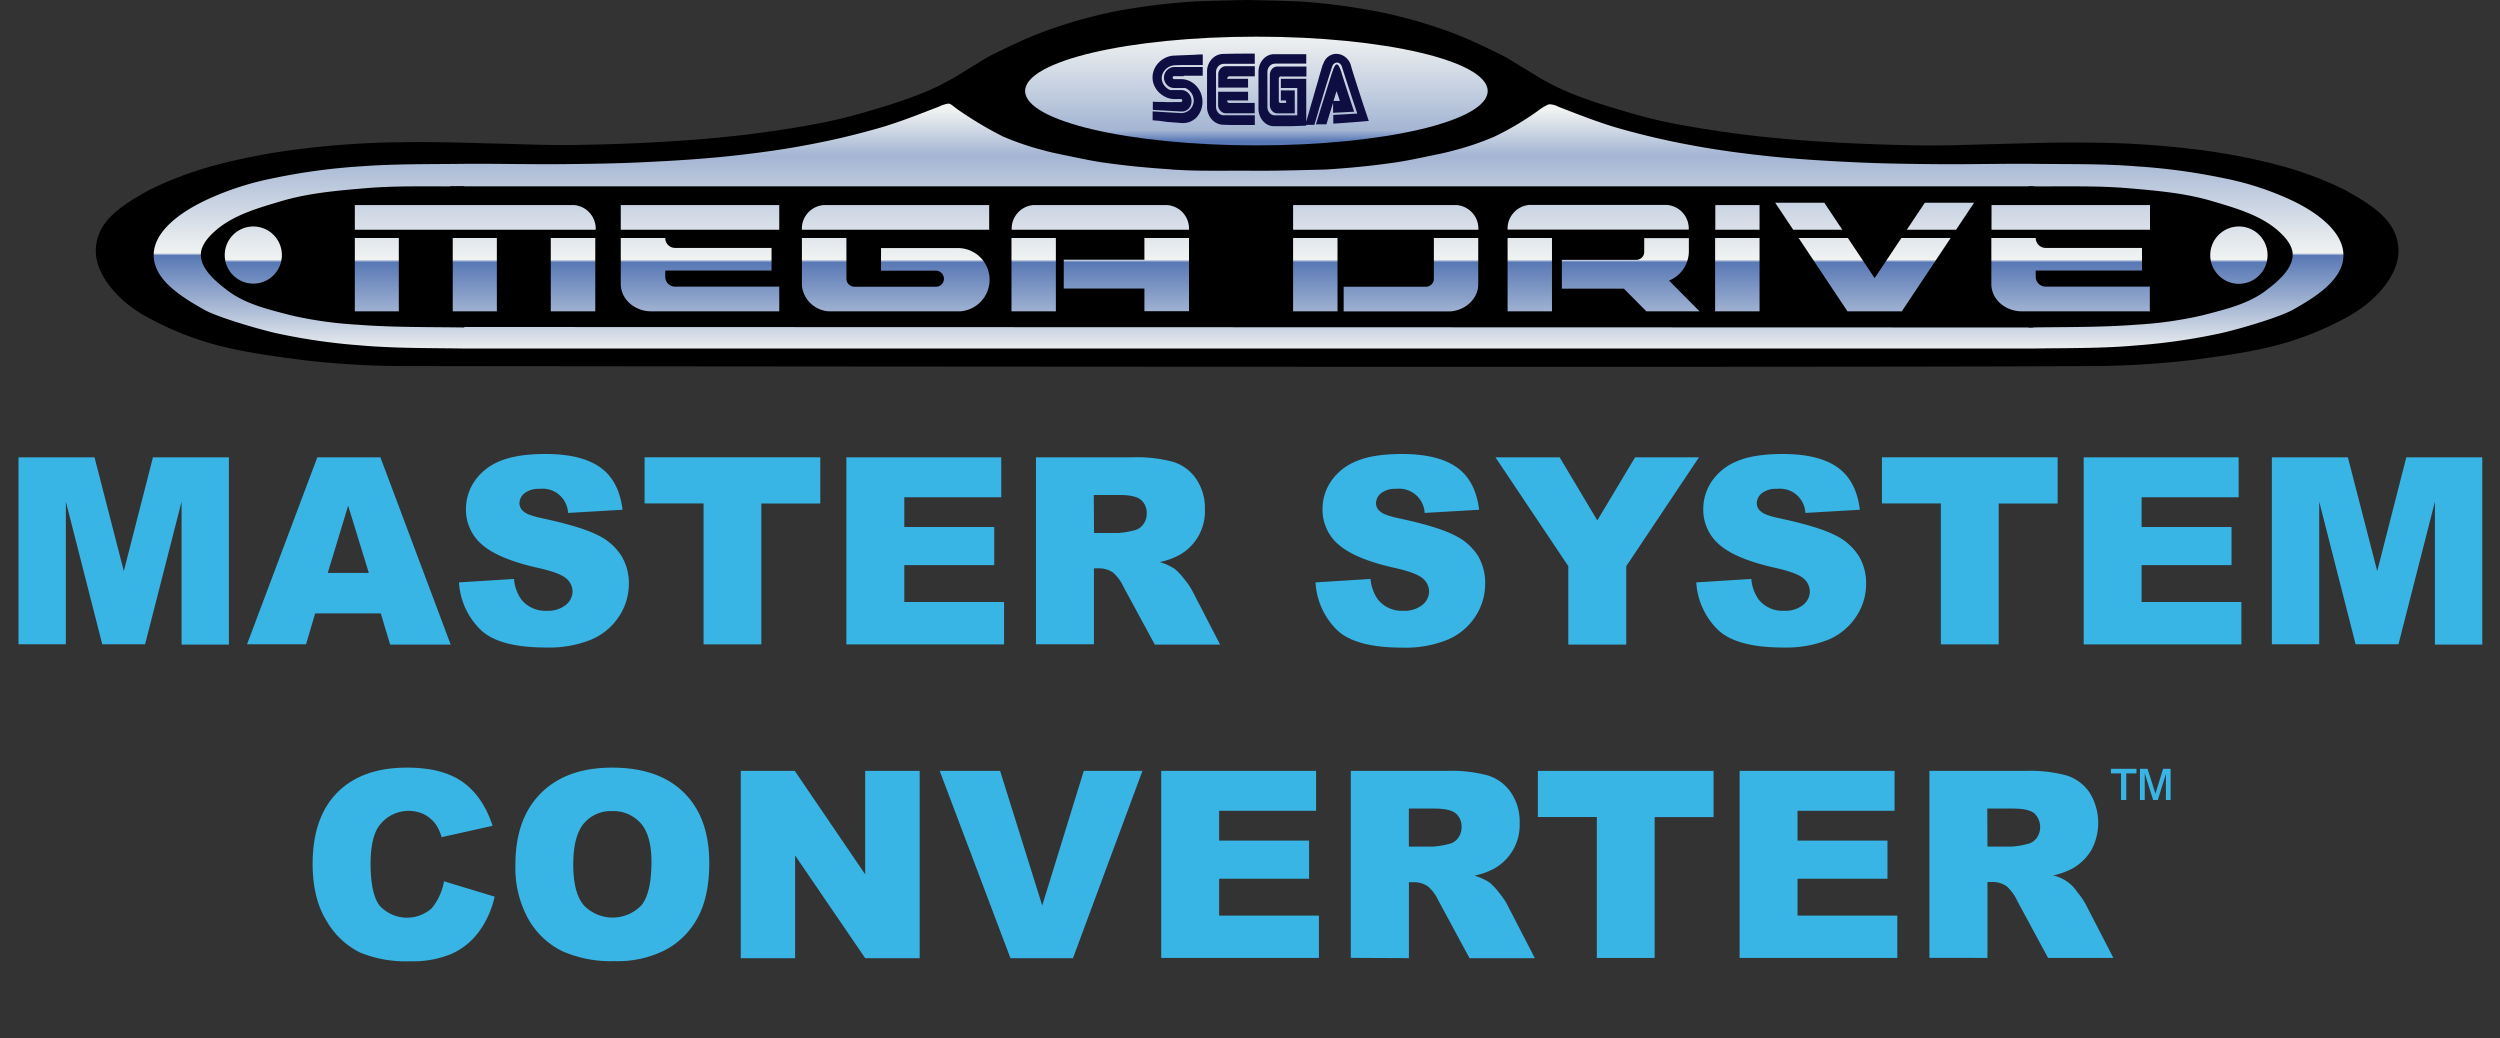 <svg xmlns="http://www.w3.org/2000/svg" xmlns:xlink="http://www.w3.org/1999/xlink" viewBox="0 0 574.01 238.33">
   <rect x="0" y="0" width="574.01" height="238.33" fill="#333333" stroke="none"/>
   <defs>
      <linearGradient id="a" x1="-307.18" y1="1232.35" x2="-307.18" y2="1288.31" gradientTransform="translate(593.86 -1207.26)" gradientUnits="userSpaceOnUse">
         <stop offset="0" stop-color="#f1f3f2"/>
         <stop offset="0.19" stop-color="#a4b5d3"/>
         <stop offset="0.59" stop-color="#f1f3f2"/>
         <stop offset="0.6" stop-color="#5878b5"/>
         <stop offset="1" stop-color="#f1f3f2"/>
      </linearGradient>
      <linearGradient id="b" x1="-238.04" y1="8.04" x2="-238.04" y2="10.02" gradientTransform="translate(886.5 -92.32) scale(2.51 12.45)" gradientUnits="userSpaceOnUse">
         <stop offset="0" stop-color="#f1f3f2"/>
         <stop offset="0.9" stop-color="#a4b5d3"/>
         <stop offset="1" stop-color="#5878b5"/>
      </linearGradient>
      <linearGradient id="c" x1="-306.74" y1="1232.15" x2="-306.74" y2="1292.65" gradientTransform="translate(592.87 -1208.26)" xlink:href="#a"/>
   </defs>
   <path d="M480.37,84.05a202.45,202.45,0,0,0,23-1.4c6.88-.92,14.07-1.86,20.75-3.76a70.11,70.11,0,0,0,14.82-6.11c6.37-3.41,11.76-9.46,11.75-15.15,0-7-6.29-10.62-12.24-14A82,82,0,0,0,523.47,38a142.65,142.65,0,0,0-20.32-3.81,201.46,201.46,0,0,0-22.78-1.43c-7.32-.14-15,.15-22.32.32-5.65.13-11.16.39-16.81.31-8.36-.13-16.78-.44-25.12-1-5-.35-10.09-.81-15.06-1.41-5.65-.69-12.09-1.71-16.88-2.63a116.73,116.73,0,0,1-11.82-3c-3.85-1.12-7.76-2.36-11.48-3.86a56.84,56.84,0,0,1-6.67-3.22c-1.7-1-3.43-2.09-5.1-3.09s-3-1.91-4.68-2.72c-3.75-1.83-7.54-3.66-11.46-5.11a113.34,113.34,0,0,0-16-4.56A146.71,146.71,0,0,0,300.18.46C297.33.2,286.33,0,286.33,0s-11,.2-13.85.46a146.12,146.12,0,0,0-16.84,2.23,112.58,112.58,0,0,0-15.95,4.56c-3.92,1.45-7.71,3.28-11.46,5.11-1.65.81-3.12,1.77-4.69,2.72s-3.4,2.13-5.09,3.09a57.82,57.82,0,0,1-6.68,3.22,120.87,120.87,0,0,1-11.48,3.86,116.73,116.73,0,0,1-11.82,3c-4.79.92-11.23,1.94-16.88,2.63-5,.6-10.06,1.06-15.06,1.41-8.34.58-16.75.89-25.11,1-5.65.08-11.16-.18-16.81-.31-7.33-.17-15-.46-22.33-.32A201.6,201.6,0,0,0,69.5,34.14,143.93,143.93,0,0,0,49.19,38a82.06,82.06,0,0,0-15,5.66C28.28,47,22,50.63,22,57.63c0,5.69,5.38,11.74,11.75,15.15A70.71,70.71,0,0,0,48.56,78.9c6.68,1.89,13.87,2.83,20.75,3.75a202.59,202.59,0,0,0,23,1.4s322,.39,388.09,0Z"/>
   <path d="M269,38.89c-5.31-.33-10.61-.84-15.87-1.6-2.72-.4-5.42-1-8.12-1.55-1.73-.36-3.48-.69-5.19-1.17a65,65,0,0,1-9.52-3.22,86.44,86.44,0,0,1-10.1-6c-1.32-.91-1.86-1.56-2.43-1.56a6.82,6.82,0,0,0-2.08.65c-4.39,1.69-8.77,3.45-13.28,4.79a175.84,175.84,0,0,1-17.54,4.14c-5.84,1.1-11.74,1.87-17.65,2.5-6.88.72-13.78,1.11-20.69,1.43-5.8.26-11.62.33-17.43.39-7.89.07-15.79-.15-23.69-.06-7.52.08-15.06,0-22.55.56A142.6,142.6,0,0,0,62.33,41,66.86,66.86,0,0,0,47.17,46c-5.1,2.43-11.85,6.79-11.88,12.56s6.64,9.76,11.61,12.56c2.62,1.49,10.72,4,16.28,5.33a139.77,139.77,0,0,0,19.55,2.85c7.85.69,15.74.6,23.62.72H467c7.88-.12,15.77,0,23.62-.72a139.77,139.77,0,0,0,19.55-2.85c5.56-1.31,13.66-3.84,16.28-5.33,5-2.8,11.65-6.86,11.61-12.56S531.29,48.4,526.19,46A67.2,67.2,0,0,0,511,41a142.6,142.6,0,0,0-20.49-2.81c-7.49-.6-15-.48-22.54-.56-7.9-.09-15.8.13-23.7.06-5.81-.06-11.63-.13-17.43-.39-6.9-.32-13.81-.71-20.69-1.43-5.91-.63-11.81-1.4-17.65-2.5A175.84,175.84,0,0,1,371,29.26c-4.51-1.34-8.89-3.09-13.28-4.79a4.23,4.23,0,0,0-2.13-.52,11.09,11.09,0,0,0-2.38,1.43,67.51,67.51,0,0,1-10.1,6,64.61,64.61,0,0,1-9.52,3.22c-1.71.48-3.45.81-5.19,1.17-2.7.56-5.4,1.15-8.12,1.54-5.26.77-10.56,1.28-15.86,1.61-13.15.37-15.51.27-18.62.27-8.85,0-11.2.08-16.83-.27Z" style="fill:url(#a)"/>
   <path d="M341.58,20.9c0,6.89-23.78,12.48-53.11,12.48s-53.1-5.59-53.1-12.48,23.77-12.48,53.1-12.48S341.58,14,341.58,20.9Z" style="fill:url(#b)"/>
   <path d="M106.61,75.19c-7.88-.12-16.39,0-24.55-.64a90.06,90.06,0,0,1-15.19-2.14c-5.06-1.32-10.45-2.54-14.61-5.7-2.72-2.07-6.15-4.93-6.15-8.23,0-2.12,1.67-4,3.24-5.41,4.17-3.71,9.9-5.3,15.25-6.89,6.13-1.83,12.6-2.39,19-2.94,7.65-.67,15.51-.38,23-.46m359.2,32.41c7.88-.12,16.47,0,24.67-.64a90,90,0,0,0,15.18-2.14c5.06-1.32,10.45-2.54,14.61-5.7,2.73-2.07,6.15-4.93,6.15-8.23,0-2.12-1.67-4-3.24-5.41-4.16-3.71-9.9-5.3-15.24-6.89-6.14-1.83-12.6-2.39-19-2.94-7.69-.67-15.63-.38-23.15-.46"/>
   <path d="M103.36,42.78H466.9V75.19l-363-.11Z"/>
   <path d="M303.72,14.79c-.34,1.13-.69,2.27-1,3.42s-.69,2.3-1,3.46-.69,2.32-1,3.49l-1,3.51.51,0,.52,0,.51,0,.51,0c.35-1.13.69-2.26,1-3.38s.69-2.23,1-3.34q1-3.28,2.07-6.57a1.78,1.78,0,0,1,.17-.4,1,1,0,0,1,.26-.32,1.15,1.15,0,0,1,.33-.21,1,1,0,0,1,.77,0,.91.91,0,0,1,.33.22,1.23,1.23,0,0,1,.26.33,1.36,1.36,0,0,1,.17.41c.29.91.59,1.82.88,2.72s.59,1.8.88,2.68.58,1.78.88,2.65l.87,2.61-1.37.08-1.38.09-1.38.07-1.38.08v2c1.37-.09,2.73-.18,4.1-.29l2.05-.16,2-.18q-1.61-4.71-3.11-9.47c-.35-1.09-.7-2.18-1-3.28a3.67,3.67,0,0,0-.45-1,3.85,3.85,0,0,0-.73-.83,3.48,3.48,0,0,0-.94-.57,3.32,3.32,0,0,0-1.08-.24,2.88,2.88,0,0,0-1.09.15,3,3,0,0,0-.93.5,3.1,3.1,0,0,0-.73.8,3.93,3.93,0,0,0-.45,1Zm2.44,8.43.18-.58.18-.58.18-.57.18-.58.19.57.19.56.19.57c.06.19.12.38.19.56h-.37l-.37,0h-.74Zm-.3-6.61-.93,2.94-.93,3q-.47,1.48-.93,3l-.93,3,.6,0,.6,0,.6,0,.6,0,.39-1.24c.13-.42.25-.83.38-1.24l.39-1.24c.12-.41.25-.82.38-1.23v2.3l1.21-.06,1.2-.06,1.21-.07,1.21-.06-.72-2.18c-.73-2.23-1.45-4.47-2.16-6.7,0-.18-.1-.35-.16-.52a5.26,5.26,0,0,0-.25-.66,3.06,3.06,0,0,0-.31-.56.56.56,0,0,0-.37-.25.53.53,0,0,0-.37.23,2.69,2.69,0,0,0-.31.55,7.17,7.17,0,0,0-.4,1.17Zm-13.14-2h1.8l1.8,0h1.8l1.8,0V12.44l-1.85,0-1.84,0-1.84,0-1.84,0a3.25,3.25,0,0,0-1.4.31,3.47,3.47,0,0,0-1.14.87,3.81,3.81,0,0,0-.77,1.28,4.51,4.51,0,0,0-.29,1.58v8.47a4.26,4.26,0,0,0,.29,1.57,4,4,0,0,0,.77,1.29,3.4,3.4,0,0,0,1.14.86,3.18,3.18,0,0,0,1.4.31l1.85,0,1.84,0,1.84-.06,1.84-.07V18.09h-5.83v2.11h3.77v6.28l-1.28,0-1.29,0H294l-1.29,0a1.51,1.51,0,0,1-.66-.14,1.68,1.68,0,0,1-.54-.41,1.92,1.92,0,0,1-.37-.61,2.12,2.12,0,0,1-.14-.75V16.54a2.08,2.08,0,0,1,.14-.75,2,2,0,0,1,.36-.61,1.84,1.84,0,0,1,.55-.41,1.48,1.48,0,0,1,.66-.14Zm1.37,6.14v2.31h1.2v.57h-1.2a.51.51,0,0,1-.2,0,.61.61,0,0,1-.16-.12.72.72,0,0,1-.11-.19.54.54,0,0,1,0-.22v-5a.59.59,0,0,1,.15-.4.4.4,0,0,1,.16-.13.51.51,0,0,1,.2,0h5.83V15.27l-1.67,0-1.67,0h-3.34a1.56,1.56,0,0,0-.67.15,1.72,1.72,0,0,0-.54.4,2,2,0,0,0-.37.62,2.07,2.07,0,0,0-.14.74v6.93a2,2,0,0,0,.14.75,1.88,1.88,0,0,0,.37.61,1.84,1.84,0,0,0,.55.41,1.63,1.63,0,0,0,.66.14h1l1,0,1,0,1,0V20.75h-3.27Zm-13.18-6.1,1.8,0h1.8l1.8,0h1.79V12.31c-2.45,0-4.91,0-7.36.08a3.41,3.41,0,0,0-1.4.35,3.72,3.72,0,0,0-1.14.87,4.12,4.12,0,0,0-.77,1.27,4.25,4.25,0,0,0-.29,1.54v8.14a4.17,4.17,0,0,0,.29,1.54,4.22,4.22,0,0,0,.76,1.28,3.79,3.79,0,0,0,1.15.89,3.35,3.35,0,0,0,1.4.37l1.84.06,1.84,0,1.84,0,1.85,0V26.47q-1.8,0-3.6,0l-1.8,0-1.8,0a1.65,1.65,0,0,1-.66-.17,2.06,2.06,0,0,1-.55-.42,2.09,2.09,0,0,1-.5-1.35V16.58a1.94,1.94,0,0,1,.14-.73,1.72,1.72,0,0,1,.37-.61,1.66,1.66,0,0,1,1.2-.57Zm5.65,5.53V18.09h-4.79a.55.55,0,0,1,.31-.52.46.46,0,0,1,.2-.05h5.83V15.2h-6.68a1.73,1.73,0,0,0-.67.16,1.93,1.93,0,0,0-.54.41,2.07,2.07,0,0,0-.37.6,2.1,2.1,0,0,0-.13.74v3h6.84Zm0,.77v2.11h-2.4l-1.2,0h-1.19a.78.78,0,0,0,0,.22.6.6,0,0,0,.28.31.46.46,0,0,0,.2.05l1.45,0,2.92,0h1.46V26h-1.67l-1.67,0-1.67,0-1.67,0a1.75,1.75,0,0,1-.67-.17,1.68,1.68,0,0,1-.54-.42,2,2,0,0,1-.37-.61,2,2,0,0,1-.13-.74v-3l1.71,0h5.13ZM269,23.45l-1.08,0-1.07-.05-1.08,0-1.08-.05v1.87l1.65.11,1.64.09,3.29.18h.09a2.1,2.1,0,0,0,1.57-.67,2.48,2.48,0,0,0,.47-.76,2.53,2.53,0,0,0,.18-.94,2.73,2.73,0,0,0-.18-1,2.46,2.46,0,0,0-.5-.8,2.17,2.17,0,0,0-.73-.54,2.33,2.33,0,0,0-.9-.21h-2.59a3.22,3.22,0,0,1-1.78-1.84,2.74,2.74,0,0,1-.16-.89,2.69,2.69,0,0,1,.25-1.12,3.07,3.07,0,0,1,.67-.93,3.27,3.27,0,0,1,.95-.65,3,3,0,0,1,1.13-.26l1.6-.05,1.61,0,1.6,0,1.61,0V12.51c-.56,0-1.12,0-1.67.06l-3.34.13-1.67.07a5,5,0,0,0-1.86.48A5.3,5.3,0,0,0,265,15.94a4.76,4.76,0,0,0-.37,1.87,4.54,4.54,0,0,0,.4,1.86,5.21,5.21,0,0,0,1.08,1.55,5.79,5.79,0,0,0,1.58,1.09,4.93,4.93,0,0,0,1.89.44v0h0l.38,0h1.15l.13,0a.31.31,0,0,1,.18.19.34.34,0,0,1,0,.28.41.41,0,0,1-.07.11.33.33,0,0,1-.24.1l-.55,0-.55,0-.54,0A5,5,0,0,1,269,23.45Zm2.83-6.06h4.32v-2l-1.65,0-1.65,0-1.64,0-1.65,0h-.08a2.17,2.17,0,0,0-.87.24,2.43,2.43,0,0,0-1.18,3.1,2.45,2.45,0,0,0,1.23,1.28,2.46,2.46,0,0,0,.9.2h2.59a3.14,3.14,0,0,1,1.36,1.11,2.77,2.77,0,0,1,.42.82,2.85,2.85,0,0,1-.09,2.11,3,3,0,0,1-.66.94,3.1,3.1,0,0,1-1,.6,2.55,2.55,0,0,1-1.13.17c-1.07-.05-2.13-.12-3.2-.18l-1.6-.1-1.6-.11v2.05l1.66.14L268,28l3.33.25a4.37,4.37,0,0,0,1.86-.28,4.42,4.42,0,0,0,1.53-1,5.15,5.15,0,0,0,1-1.61,5.36,5.36,0,0,0,.37-2,5.3,5.3,0,0,0-1.48-3.69,5.14,5.14,0,0,0-1.58-1.11,4.57,4.57,0,0,0-1.89-.39v0h-1.54a.28.28,0,0,1-.24-.1.36.36,0,0,1-.08-.38.39.39,0,0,1,.18-.2.22.22,0,0,1,.14,0h2.18Z" style="fill:#0f0e43"/>
   <path d="M407.59,46.55l4.14,6.2H423l-4.13-6.2Zm34.36,0-4.14,6.2h11.31l4.14-6.2Zm-360.48.53v5.67h55.3a5.42,5.42,0,0,0-5-5.67Zm61.06,0v5.67h36.39V47.08Zm46.67,0a5.42,5.42,0,0,0-5.08,5.67h43V47.08Zm48.09,0a5.43,5.43,0,0,0-5,5.67H273a5.41,5.41,0,0,0-5.11-5.67H237.29Zm59.61,0v5.67h42.54a5.43,5.43,0,0,0-5.05-5.67Zm53.94,0v0a5.45,5.45,0,0,0-4.69,5.64h41.59a5.43,5.43,0,0,0-5.05-5.67H350.84Zm43,0v5.67H404V47.08Zm63.42,0v5.67h36.39V47.08ZM58.16,52a6.56,6.56,0,0,0-6.56,6.55h0A6.56,6.56,0,1,0,58.18,52Zm455.92,0a6.58,6.58,0,1,0,6.56,6.56A6.57,6.57,0,0,0,514.08,52ZM81.47,54.64V71.48h10.1V54.64Zm22.48,0V71.48h10.13V54.64Zm22.51,0V71.48h10.22V54.64Zm16.07,0V65.42c.14,3.37,3.23,6.06,7,6.06h29.39V65.81H155a2.25,2.25,0,0,1-2.25-2.27V62.12h24.4v-5.2H155a2.25,2.25,0,0,1-2.25-2.28H142.53Zm41.59,0v11h0a6.64,6.64,0,0,0,6.32,5.85v0h29.87v0a7.27,7.27,0,0,0-.48-14.53.4.4,0,0,0-.11,0H202.29v5.19H214.9A1.85,1.85,0,0,1,216.73,64a1.82,1.82,0,0,1-1.83,1.83H196.17A1.83,1.83,0,0,1,194.34,64V54.64Zm48.12,0V71.48h10.19V54.64Zm30.52,0v5H244.24v6.61h18.52v5.2H273V54.64Zm34.14,0V71.48h10.2V54.64Zm32.32,0V64a1.82,1.82,0,0,1-1.8,1.83H308.51v5.67H333v0c3.59-.27,6.41-3,6.41-6.26V54.64Zm16.93,0V71.48h10.19V54.64Zm31.37,0v3.25a1.82,1.82,0,0,1-1.83,1.77H358.61v6.62h14.24l5.17,5.2h12.2l-7-7.06a7.28,7.28,0,0,0,4.55-6.74v-3H377.52Zm16.28,0V71.48H404V54.64Zm19.17,0,11.22,16.84h12.47l11.22-16.84H436.57l-6.15,9.22-6.14-9.22Zm44.25,0V65.42c.13,3.37,3.22,6.06,7,6.06h29.39V65.81H469.68a2.27,2.27,0,0,1-2.27-2.27V62.12h24.4v-5.2H469.68a2.28,2.28,0,0,1-2.27-2.28Z" style="fill:url(#c)"/>
   <path d="M4.25,105H21.7l6.73,26.13L35.12,105H52.56v43H41.69V115.18l-8.38,32.75H23.48l-8.36-32.75v32.75H4.25Z" style="fill:#38b5e5"/>
   <path d="M87.43,140.84H72.36l-2.09,7.09H56.72L72.86,105H87.34l16.14,43H89.58Zm-2.75-9.29-4.74-15.44-4.69,15.44Z" style="fill:#38b5e5"/>
   <path d="M105.38,133.72l12.63-.79a9.63,9.63,0,0,0,1.67,4.69,7,7,0,0,0,5.86,2.61,6.5,6.5,0,0,0,4.38-1.34,4,4,0,0,0,1.54-3.09,4,4,0,0,0-1.47-3c-1-.88-3.24-1.71-6.8-2.49q-8.73-2-12.45-5.21a10.49,10.49,0,0,1-3.75-8.29,11.28,11.28,0,0,1,1.92-6.26,12.78,12.78,0,0,1,5.77-4.63q3.85-1.68,10.56-1.68,8.24,0,12.56,3.06t5.14,9.74l-12.51.73a5.85,5.85,0,0,0-6.5-5.53,5.28,5.28,0,0,0-3.49,1,3,3,0,0,0-1.17,2.39,2.4,2.4,0,0,0,1,1.84c.63.57,2.11,1.1,4.46,1.58q8.7,1.88,12.46,3.8a13.06,13.06,0,0,1,5.48,4.76,12.08,12.08,0,0,1,1.72,6.36,13.62,13.62,0,0,1-2.29,7.61,14.22,14.22,0,0,1-6.39,5.29,25.8,25.8,0,0,1-10.34,1.8q-11,0-15.17-4.22A16.58,16.58,0,0,1,105.38,133.72Z" style="fill:#38b5e5"/>
   <path d="M148,105h40.34v10.61H174.81v32.34H161.54V115.59H148Z" style="fill:#38b5e5"/>
   <path d="M194.33,105h35.56v9.17H207.63V121h20.65v8.76H207.63v8.46h22.91v9.73H194.33Z" style="fill:#38b5e5"/>
   <path d="M237.86,147.93V105H260a31.81,31.81,0,0,1,9.4,1.06,10,10,0,0,1,5.25,3.91,11.82,11.82,0,0,1,2,7,11.47,11.47,0,0,1-5.72,10.38,16.07,16.07,0,0,1-4.66,1.7,12.93,12.93,0,0,1,3.46,1.58,13.13,13.13,0,0,1,2.12,2.26,16.19,16.19,0,0,1,1.86,2.67l6.43,12.44h-15L258,134.81a10.15,10.15,0,0,0-2.4-3.32,5.63,5.63,0,0,0-3.26-1h-1.17v17.43Zm13.33-25.55h5.6a19.92,19.92,0,0,0,3.51-.58,3.56,3.56,0,0,0,2.16-1.35,4,4,0,0,0,.83-2.49,3.93,3.93,0,0,0-1.32-3.19q-1.32-1.12-5-1.12h-5.83Z" style="fill:#38b5e5"/>
   <path d="M302.05,133.72l12.63-.79a9.63,9.63,0,0,0,1.67,4.69,7,7,0,0,0,5.86,2.61,6.5,6.5,0,0,0,4.38-1.34,4,4,0,0,0,1.53-3.09,3.94,3.94,0,0,0-1.46-3c-1-.88-3.24-1.71-6.8-2.49q-8.73-2-12.45-5.21a10.49,10.49,0,0,1-3.75-8.29,11.28,11.28,0,0,1,1.92-6.26,12.78,12.78,0,0,1,5.77-4.63q3.86-1.68,10.56-1.68,8.23,0,12.56,3.06t5.14,9.74l-12.51.73a5.85,5.85,0,0,0-6.5-5.53,5.28,5.28,0,0,0-3.49,1,3,3,0,0,0-1.17,2.39,2.4,2.4,0,0,0,1,1.84c.63.57,2.11,1.1,4.46,1.58q8.7,1.88,12.46,3.8a13.06,13.06,0,0,1,5.48,4.76A12.08,12.08,0,0,1,341,134a13.62,13.62,0,0,1-2.29,7.61,14.22,14.22,0,0,1-6.39,5.29,25.8,25.8,0,0,1-10.34,1.8q-11,0-15.17-4.22A16.58,16.58,0,0,1,302.05,133.72Z" style="fill:#38b5e5"/>
   <path d="M343.36,105H358.1l8.65,14.49L375.42,105h14.67l-16.7,25v18h-13.3v-18Z" style="fill:#38b5e5"/>
   <path d="M389.47,133.72l12.63-.79a9.63,9.63,0,0,0,1.67,4.69,7,7,0,0,0,5.86,2.61,6.5,6.5,0,0,0,4.38-1.34,4,4,0,0,0,1.54-3.09,4,4,0,0,0-1.47-3c-1-.88-3.24-1.71-6.79-2.49q-8.75-2-12.46-5.21a10.49,10.49,0,0,1-3.75-8.29,11.28,11.28,0,0,1,1.92-6.26,12.84,12.84,0,0,1,5.77-4.63q3.86-1.68,10.57-1.68,8.22,0,12.55,3.06t5.14,9.74l-12.51.73a5.84,5.84,0,0,0-6.5-5.53,5.28,5.28,0,0,0-3.49,1,3,3,0,0,0-1.17,2.39,2.38,2.38,0,0,0,1,1.84c.62.57,2.11,1.1,4.45,1.58q8.7,1.88,12.47,3.8a13.09,13.09,0,0,1,5.47,4.76,12,12,0,0,1,1.72,6.36,13.55,13.55,0,0,1-2.29,7.61,14.25,14.25,0,0,1-6.38,5.29,25.89,25.89,0,0,1-10.35,1.8q-10.95,0-15.17-4.22A16.63,16.63,0,0,1,389.47,133.72Z" style="fill:#38b5e5"/>
   <path d="M432.1,105h40.34v10.61H458.91v32.34H445.63V115.59H432.1Z" style="fill:#38b5e5"/>
   <path d="M478.42,105H514v9.17H491.72V121h20.65v8.76H491.72v8.46h22.91v9.73H478.42Z" style="fill:#38b5e5"/>
   <path d="M521.63,105h17.45l6.74,26.13L552.5,105h17.44v43H559.07V115.18l-8.37,32.75h-9.84l-8.36-32.75v32.75H521.63Z" style="fill:#38b5e5"/>
   <path d="M101.94,202.35l11.63,3.52a21.43,21.43,0,0,1-3.69,8.17,16,16,0,0,1-6.26,5,23.27,23.27,0,0,1-9.5,1.67,27.68,27.68,0,0,1-11.44-2A18.16,18.16,0,0,1,75,211.47q-3.21-5.13-3.22-13.12,0-10.65,5.67-16.38t16-5.72q8.11,0,12.76,3.28t6.9,10.08l-11.72,2.61a10.13,10.13,0,0,0-1.29-2.88A7.71,7.71,0,0,0,97.43,187a8.38,8.38,0,0,0-10.52,2.81q-1.81,2.69-1.82,8.46,0,7.14,2.17,9.78a8.55,8.55,0,0,0,11.85.51A13.2,13.2,0,0,0,101.94,202.35Z" style="fill:#38b5e5"/>
   <path d="M118.34,198.49q0-10.53,5.86-16.38t16.32-5.86q10.72,0,16.53,5.76t5.8,16.12q0,7.53-2.54,12.35A18.11,18.11,0,0,1,153,218a24.18,24.18,0,0,1-11.94,2.68,27.56,27.56,0,0,1-12-2.31A18.17,18.17,0,0,1,121.3,211,24.33,24.33,0,0,1,118.34,198.49Zm13.28,0c0,4.34.8,7.45,2.41,9.35a9.16,9.16,0,0,0,13.2.06q2.34-2.79,2.35-10,0-6.08-2.45-8.86a8.35,8.35,0,0,0-6.64-2.8,8,8,0,0,0-6.44,2.84C132.43,191,131.62,194.17,131.62,198.54Z" style="fill:#38b5e5"/>
   <path d="M170.08,177h12.4l16.17,23.76V177h12.51v43H198.65l-16.09-23.58v23.58H170.08Z" style="fill:#38b5e5"/>
   <path d="M215.76,177h13.87l9.67,30.91L248.84,177h13.47l-15.95,43H232Z" style="fill:#38b5e5"/>
   <path d="M266.62,177h35.56v9.17H279.92V193h20.65v8.76H279.92v8.46h22.91v9.73H266.62Z" style="fill:#38b5e5"/>
   <path d="M310.15,219.93V177h22.12a31.81,31.81,0,0,1,9.4,1.06,10,10,0,0,1,5.25,3.91,11.82,11.82,0,0,1,2,7,11.49,11.49,0,0,1-5.71,10.38,16.26,16.26,0,0,1-4.67,1.7,12.93,12.93,0,0,1,3.46,1.58,13.13,13.13,0,0,1,2.12,2.26,16.19,16.19,0,0,1,1.86,2.67l6.43,12.44h-15l-7.09-13.12a10.15,10.15,0,0,0-2.4-3.32,5.63,5.63,0,0,0-3.26-1h-1.17v17.43Zm13.33-25.55h5.6a19.92,19.92,0,0,0,3.51-.58,3.56,3.56,0,0,0,2.16-1.35,4,4,0,0,0,.83-2.49,3.93,3.93,0,0,0-1.32-3.19q-1.32-1.12-4.95-1.12h-5.83Z" style="fill:#38b5e5"/>
   <path d="M353.1,177h40.34v10.61H379.91v32.34H366.64V187.59H353.1Z" style="fill:#38b5e5"/>
   <path d="M399.42,177H435v9.17H412.72V193h20.65v8.76H412.72v8.46h22.91v9.73H399.42Z" style="fill:#38b5e5"/>
   <path d="M443,219.93V177h22.12a31.93,31.93,0,0,1,9.41,1.06,10,10,0,0,1,5.24,3.91,13.2,13.2,0,0,1,.47,13.12,12,12,0,0,1-4.19,4.21,16.3,16.3,0,0,1-4.66,1.7,8.94,8.94,0,0,1,5.57,3.84,16.19,16.19,0,0,1,1.86,2.67l6.43,12.44h-15l-7.09-13.12a10.15,10.15,0,0,0-2.4-3.32,5.6,5.6,0,0,0-3.25-1h-1.18v17.43Zm13.33-25.55h5.6a19.84,19.84,0,0,0,3.52-.58,3.57,3.57,0,0,0,2.15-1.35,4.37,4.37,0,0,0-.48-5.68q-1.32-1.12-5-1.12h-5.83Z" style="fill:#38b5e5"/>
   <path d="M487,183.68v-6.1h-2.32v-1.06h5.86v1.06h-2.34v6.1Zm4.34,0v-7.16h1.75l1.81,5.72,1.75-5.72h1.73v7.16H497.3v-6l-1.85,6h-1.08l-1.93-6.1v6.1Z" style="fill:#38b5e5"/>
</svg>